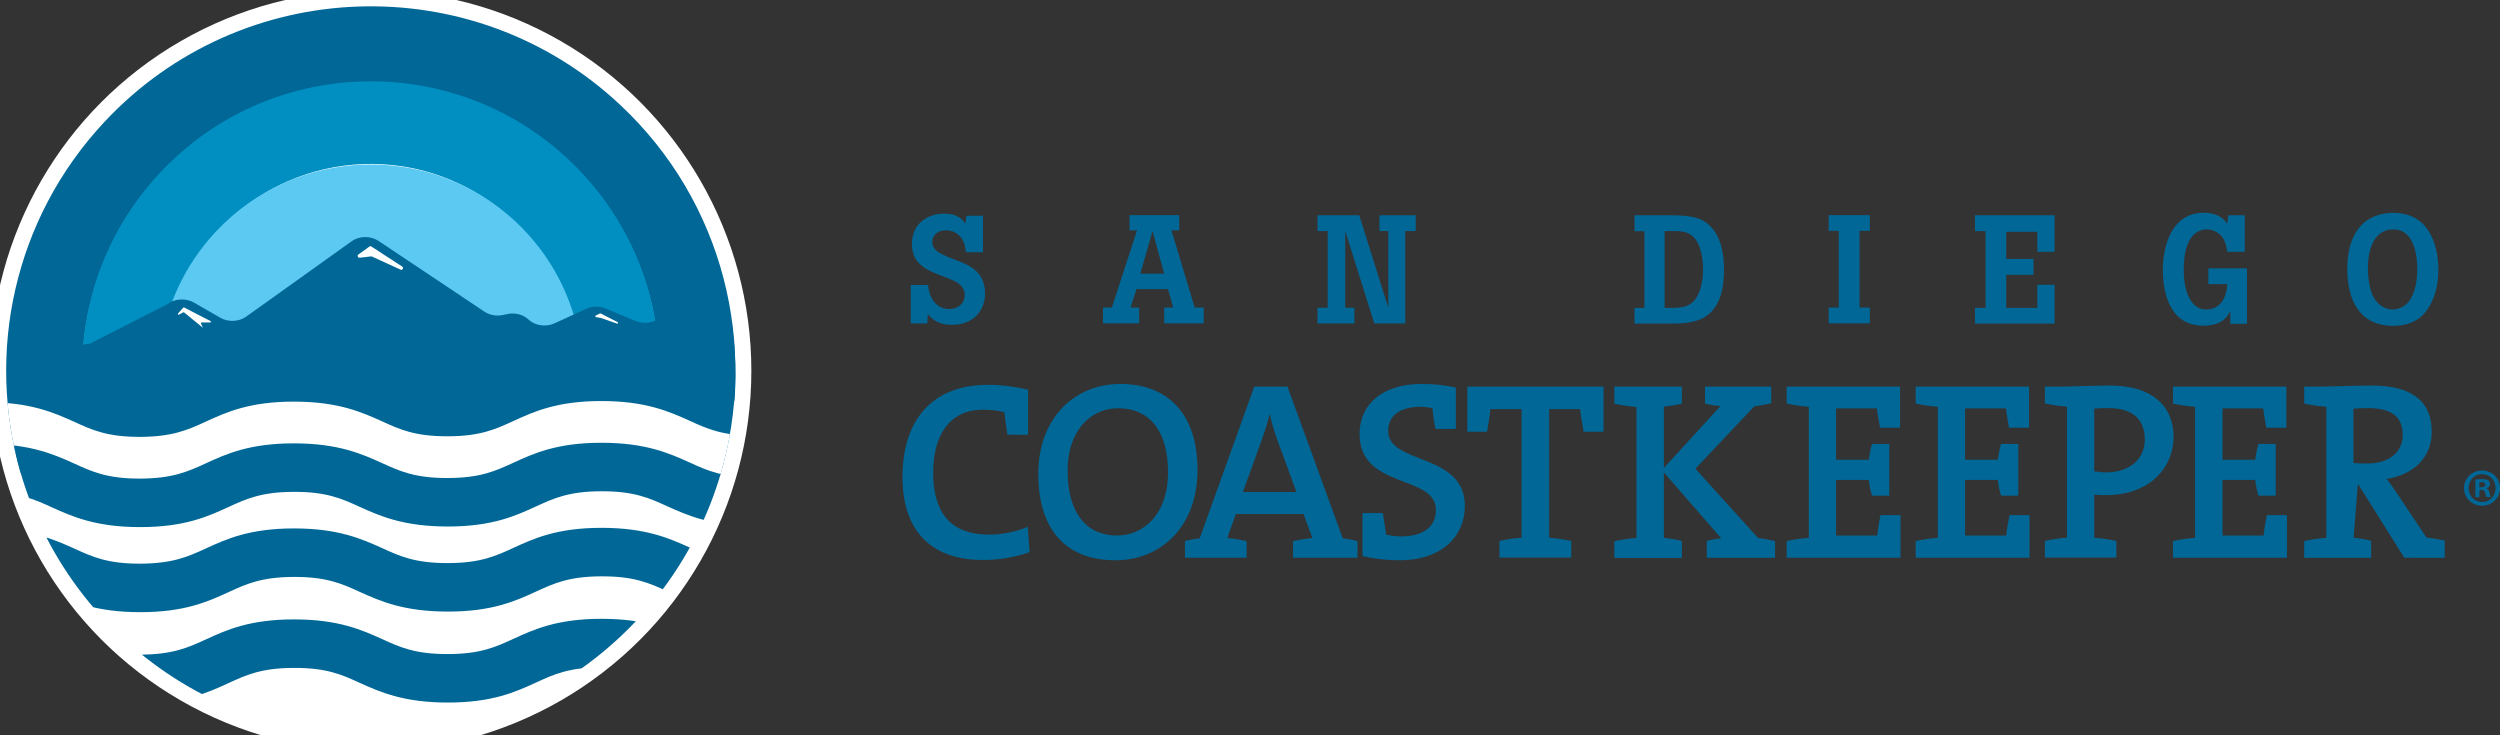 <?xml version="1.0" encoding="utf-8"?>
<!-- Generator: Adobe Illustrator 22.1.0, SVG Export Plug-In . SVG Version: 6.00 Build 0)  -->
<svg version="1.1" id="Layer_1" xmlns="http://www.w3.org/2000/svg" xmlns:xlink="http://www.w3.org/1999/xlink" x="0px" y="0px"
	 viewBox="0 0 1695.6 498.8" style="enable-background:new 0 0 1695.6 498.8;" xml:space="preserve">
<rect x="0" y="0" width="1695.6" height="498.8" fill="#333333" stroke="none"/>
<style type="text/css">
	.st0{fill:#006797;}
	.st1{fill:#FFFFFF;}
	.st2{fill:#008FC0;}
	.st3{fill:#5CC9F3;}
	.st4{clip-path:url(#SVGID_2_);fill:#006797;}
	.st5{fill:#006797;stroke:#006797;stroke-width:0.25;stroke-miterlimit:10;}
	.st6{clip-path:url(#SVGID_4_);fill:#FFFFFF;}
	.st7{clip-path:url(#SVGID_6_);fill:#006797;}
</style>
<g>
	<path class="st0" d="M241.7,262.4c-1,0.2-2.1,0.4-3.1,0.6c0.9,0.2,1.7,0.5,2.4,0.9C241.1,263.4,241.4,262.9,241.7,262.4z"/>
	<g>
		<g>
			<g>
				<path class="st0" d="M1606,276.8c-3.6,0-7,0.2-9.8,0.4V314c1.7,0.2,5,0.4,9.1,0.4c15.1,0,24.3-7.7,24.3-19.3
					C1629.6,282.3,1621.7,276.8,1606,276.8z M1630.7,378.3l-31.5-50.2l-2.9,36.6c4,0.4,8.1,1,11.9,2.1v11.5h-45.4V367
					c4.5-1,9.8-1.9,15-2.2v-88.9c-5.2-0.4-10.5-1.2-15-2.2v-11.5h13.4c4.5,0,18.4-0.7,32.5-0.7c24.1,0,40.6,8.4,40.6,31.5
					c0,17.5-12.7,29.1-30.6,31.8c2.4,2.9,4.8,6.4,6.9,9.6l20.1,30.1c3.6,0.5,7.9,1.2,12.4,2.1v11.7H1630.7z M1473.8,378.3V367
					c4.5-1,9.8-1.9,15-2.2v-88.9c-5.2-0.4-10.5-1.2-15-2.2v-11.5h76.9v27.9h-13.6c-0.9-4.8-1.7-9.4-2.1-13.1h-27.6v34.8h22.2
					c0.5-3.8,1.2-7.4,2.2-10.7h11.7v35.1h-11.7c-1-3.3-1.9-7.2-2.2-10.7h-22.2v37.7h27.9c0.3-4.1,1.2-8.8,2.2-13.8h13.6v28.9H1473.8
					L1473.8,378.3z M1430,276.8c-3.6,0-6.5,0-9.6,0.4v42.5c2.7,0.3,5.5,0.7,8.3,0.7c15.6-0.2,26-8.8,26-22.4
					C1454.6,284.7,1446.8,276.8,1430,276.8z M1429,335.8c-2.6,0-5.7,0-8.6-0.3v29.2c5.2,0.4,10.5,1.2,15,2.2v11.3h-48.5v-11.3
					c4.5-1,9.8-1.9,15-2.2v-88.9c-5.2-0.4-10.5-1.2-15-2.2v-11.4h13.1c5.5,0,19.8-0.7,31.5-0.7c27.5,0,42.7,13.4,42.7,34.9
					C1474,318.9,1456.1,335.8,1429,335.8z M1299.3,378.3V367c4.5-1,9.8-1.9,15-2.2v-88.9c-5.2-0.4-10.5-1.2-15-2.2v-11.5h76.9v27.9
					h-13.6c-0.8-4.8-1.7-9.4-2.1-13.1h-27.7v34.8h22.2c0.5-3.8,1.2-7.4,2.2-10.7h11.7v35.1h-11.7c-1-3.3-1.9-7.2-2.2-10.7h-22.2
					v37.7h27.9c0.4-4.1,1.2-8.8,2.2-13.8h13.6v28.9H1299.3L1299.3,378.3z M1211.8,378.3V367c4.5-1,9.8-1.9,15-2.2v-88.9
					c-5.2-0.4-10.5-1.2-15-2.2v-11.5h76.9v27.9h-13.6c-0.8-4.8-1.7-9.4-2.1-13.1h-27.7v34.8h22.2c0.5-3.8,1.2-7.4,2.2-10.7h11.7
					v35.1h-11.7c-1-3.3-1.9-7.2-2.2-10.7h-22.2v37.7h27.9c0.4-4.1,1.2-8.8,2.2-13.8h13.6v28.9H1211.8L1211.8,378.3z M1157.6,378.3
					v-11.5c3.1-0.7,6.6-1.4,9.8-1.7l-38.9-44.7v44.4c3.8,0.4,8.4,1,12.2,2.1v11.5h-45.8v-11.3c4.5-1,9.8-1.9,15-2.2V276
					c-5.2-0.4-10.5-1.2-15-2.2v-11.6h45.8v11.5c-3.8,1-8.4,1.7-12.2,2.1v41.6l38.4-42c-3.4-0.2-7.4-0.9-10.5-1.7v-11.5h44.9v11.3
					c-3.6,0.9-7.9,1.5-11.5,2.1l-39.9,42.3l42.5,47c3.6,0.4,7.9,1.2,11.5,2.1v11.3H1157.6L1157.6,378.3z M1087.5,292.8h-13.4
					c-1-6-2.1-11-2.4-15.3h-21v87.2c5.2,0.4,10.5,1.2,15,2.2v11.3H1017v-11.3c4.5-1,9.8-1.9,15-2.2v-87.2h-21.2
					c-0.3,4.3-1.2,9.3-2.2,15.3h-13.4v-30.6h92.4v30.6H1087.5z M949.6,380c-9.1,0-18.1-1-25.5-2.9V348h13.8
					c0.8,5.3,1.7,10.3,2.1,14.6c3.1,0.7,7,1.2,10.3,1.2c13.3,0,23.6-5.3,23.6-17.9c0-24.4-51.8-13.8-51.8-51.6
					c0-20,15.5-33.9,42.1-33.9c8.3,0,15.5,0.8,23.2,2.4v28.1h-13.8c-1.1-5-1.7-10-2.1-14.1c-1.9-0.4-5.3-0.9-8.1-0.9
					c-14.6,0-21.9,6.7-21.9,16.3c0,23.2,52,14.6,52,50.9C993.6,364.5,976.8,380,949.6,380z M866.4,298.6c-2.2-6-3.8-11.5-5.2-17.9
					c-1.5,6-3.4,12.2-5.7,18.4L843,333.7h36.3L866.4,298.6z M877,378.3V367c4-0.9,8.8-1.7,13.1-2.1l-6-16.3h-45.9l-5.8,16.3
					c4.3,0.4,9.1,1.2,13.1,2.1v11.3h-41.8V367c2.9-0.9,6.9-1.5,10-1.9l37-102.9h22.5l37.5,102.9c3.1,0.4,7,1,10,1.9v11.3H877z
					 M758.2,276.9c-17.9,0-34.1,14.5-34.1,42.3c0,26.3,10.8,44,33.7,44c17.2,0,34.4-13.8,34.4-42.7
					C792.3,292.6,779.9,276.9,758.2,276.9z M756.5,380c-35.3,0-52.3-22.9-52.3-58.5c0-38.5,25.1-61.1,55.7-61.1
					c31.3,0,52.3,19.4,52.3,58.3C812.2,357.3,787.3,380,756.5,380z M683.3,294.8c-1-5.7-1.5-10.5-2.1-15.2
					c-5.1-1.4-9.8-1.7-14.8-1.7c-22.5,0-33.5,17.7-33.5,42.5c0,26.5,11,42.2,38.2,42.2c8.8,0,18.6-2.1,26-5.3l1.2,17.2
					c-9.4,3.3-20.3,5.3-31.5,5.3c-36.5,0-54.7-21-54.7-56.2c0-36.8,18.4-62.6,58.2-62.6c8.8,0,18.1,1.2,27,3.3v30.6L683.3,294.8
					L683.3,294.8z M617.8,193.3h11.6c0.4,2.8,0.8,5.5,2.2,8.2c2.7,5.9,7.7,8.1,12.2,8.1c5.4,0,10.5-3.2,10.5-9.6
					c0-6-5.1-8.5-8.1-9.9c-4.1-1.9-8.1-3.1-12.2-4.9c-9.1-3.7-15.5-8.9-15.5-19.7c0-13.8,10.7-20.6,21.7-20.6c9.8,0,13,4.4,14.5,6.8
					l0.8-5.4h11.2v24.8h-11.6c-0.2-1.9-0.5-6.9-3.7-10.5c-2.1-2.5-5.6-4.4-9.9-4.4c-6,0-9.2,3.8-9.2,7.9c0,5.1,4.8,7.6,8.4,9.2
					c3.7,1.7,7.6,3,11.3,4.5c5.2,2.2,16.1,6.7,16.1,21.1c0,12.7-8.8,21.4-22.4,21.4c-10.5,0-14.5-4.9-16.5-7.4l-0.2,6.5h-11.3v-26.1
					H617.8z M766.1,156.2v-10.3h33.7v10.3h-5.3l15.8,52.4h6.1v10.7h-26.8v-10.7h6.1l-3.5-12.5h-21.4l-4,12.5h5.8v10.7h-24.5v-10.7h6
					l17.1-52.4H766.1z M789.6,185.6l-7.9-28.9l-8.3,28.9H789.6z M893.6,156.7V146h28.3l19.7,62.7v-52h-6V146h24.6v10.7h-7.1v62.7
					h-21l-19.7-62.7v52h6.2v10.7h-25v-10.7h6.9v-52L893.6,156.7L893.6,156.7z M1108.6,156.7V146h24.8c12.2,0.2,20.3,0.9,26.7,7.5
					c7.3,7.4,9.2,19,9.2,29.6c0,14.2-3.4,26-13,31.9c-7.1,4.3-16.1,4.4-23,4.5h-24.7v-10.7h6.7v-52h-6.7V156.7z M1135.3,156.7h-6.3
					v52.1h5.4c4.7-0.1,9.8-0.2,13.8-4c4.8-4.5,6.9-13.7,6.9-22c0-4.2-0.6-10.8-2.7-16.1C1148.3,156.9,1141.4,156.8,1135.3,156.7z
					 M1240.3,145.9h27.9v10.7h-7v52h7v10.7h-27.9v-10.7h6.8v-52h-6.8V145.9z M1339.5,156.7V146h54v24.8h-11.7v-13.6h-21.1v18.4h18.5
					v10.8h-18.5v22.4h21.1v-15.7h11.7v26.4h-54v-10.7h7.2v-52L1339.5,156.7L1339.5,156.7z M1512.7,219.4v-8.5
					c-1.5,3.1-4.9,10-18.6,10c-5.5,0-11-1.5-15.4-5c-8.4-6.6-11.8-19.8-11.8-32.7c0-15.8,5.7-38.9,27.8-38.9
					c6.8,0,12.8,2.3,15.8,7.4l0.9-5.7h11.1v24.8h-11.9c-0.4-2.7-0.9-6.1-2.8-9.2c-2.5-3.7-6.7-6-11.1-6c-6.3,0-10.7,4.2-13,10.2
					c-2.1,5.5-2.6,11.6-2.6,17.5c0,10.1,2.3,18.5,6.9,23.2c2.3,2.3,4.8,3.4,8.3,3.4s7-1.2,9.4-3.7c3.4-3.5,4.6-8.6,5-13.5h-12.9V182
					h26.2v37.6h-11.3V219.4z M1592,182.3c0-13,3.5-25.5,12.8-32.4c6.8-5,16.9-6.8,26.1-4.7c21.1,4.7,22.9,29.6,22.9,37.9
					c0,8.6-1.7,17.3-6.1,24.7c-2.6,4.5-8.7,13.2-24.6,13.2C1600.7,221,1592,203.9,1592,182.3z M1639.5,182.9
					c0-9.1-1.8-27.3-16.3-27.3c-12.2,0-17.2,12-17.2,26.4c0,5.6,0.9,12.5,2.8,17.3c4.2,10.2,12.2,10.6,14,10.6
					c3.9,0,7.6-1.7,10.1-4.4C1636,202.3,1639.5,194.7,1639.5,182.9z"/>
			</g>
		</g>
	</g>
	<circle class="st1" cx="251.5" cy="251.5" r="258.1"/>
	<path class="st0" d="M434,322.1c18.2,0.4,36.3,0.2,54.5,0.2c25.9-87,2.8-185.1-68-251.3C320.8-22.3,164.2-17.1,70.9,82.6
		c-61.8,66.1-80.4,157-56.9,238c17.4-2.6,35-4.2,52.8-4.7c-23.1-66.4-9.5-143.1,41.9-198c73.8-78.9,197.6-83,276.5-9.2
		C445.2,164.8,461.9,249.8,434,322.1z"/>
	<path class="st2" d="M374.5,317.7c1.2,0.2,2.9,0.4,2.5,0.3c0.6,0.1,1.2,0.1,1.7,0.2c1.6,0.2,3.1,0.4,4.7,0.5
		c3.4,0.4,6.8,0.7,10.1,1c6.5,0.5,13,0.9,19.5,1.3c7.1,0.3,14.2,0.6,21.2,0.7c28-72.4,11.2-157.5-48.8-213.7
		c-79-73.9-203-69.8-276.9,9.2c-51.5,55-65.1,131.8-42,198.3c3.5-0.1,7.1-0.2,10.6-0.2c16.6,0,33.1-0.5,49.7-0.7
		c-26-51-18.9-114.9,22.5-159.1c52.8-56.4,141.3-59.4,197.7-6.6C394.6,193.3,404.2,263.1,374.5,317.7z"/>
	<path class="st3" d="M296.1,330.8c3.9,0,7.7-0.2,11.5-0.5c1.8-0.2,3.5-0.4,5.3-0.6c0.4,0,0.8-0.1,1.1-0.1c0.6-0.1,1.2-0.2,1.8-0.3
		c7.2-1.1,14.3-2.4,21.5-3.5c13.1-2,26.3-3.6,39.5-1.9c0,0,0.5,0.1,1.2,0.2c30.5-56.2,20.6-127.9-28.2-173.7
		c-58-54.3-149.1-51.3-203.4,6.7c-42.6,45.5-49.9,111.2-23.2,163.7c21.7-0.3,43.3-0.4,64.9,1c20.5,1.3,36.5,3.9,56.9,6.1
		c14.5,1.5,29,3.1,43.5,5.2C290.9,331.7,293.5,330.8,296.1,330.8z"/>
	<g>
		<g>
			<defs>
				<circle id="SVGID_1_" cx="251.5" cy="254.5" r="247.3"/>
			</defs>
			<clipPath id="SVGID_2_">
				<use xlink:href="#SVGID_1_"  style="overflow:visible;"/>
			</clipPath>
			<path class="st4" d="M504.4,239.2c-0.5-5.3-0.3-11.1-0.3-17l-29.4-7.9c-4.4-3.8-11.2-4.8-16.9-2.4l-13.9,5.8
				c-4.1,1.7-8.9,1.7-12.9,0l-20.2-8.4c-4.2-1.8-9.2-1.7-13.4,0.2l-1.2,0.6l-20.1,9.2c-5.9,2.7-13.3,1.6-17.7-2.6
				c-3.6-3.4-9.3-4.9-14.7-3.6l-2.3,0.5c-4.5,1-9.2,0.2-12.8-2.2l-71.9-48c-5.4-3.6-13.1-3.5-18.3,0.3l-71.5,51.1
				c-4.9,3.5-12.2,3.8-17.5,0.7l-17.9-10.3c-5.6-3.2-13.2-2.7-18.1,1.2l-51.5,26.2c-2.6,2.1-28,1.7-47.9,1.2
				c3.6,5.8,5.8,12.6,6.1,19.8c0.1,2.4-0.1,4.7-0.5,6.9c0.2,1.5,0.4,3,0.5,4.6c0.3,7.1-1.8,13.9-5.6,19.7
				c19.3,1.8,33.2,18.1,34.1,37.3c0.2,3.5-0.3,6.9-1.2,10.2c1.3,0,2.6,0.1,3.9,0.1c2.2,0.6,4.5,1.1,6.5,1.6
				c14.2,3.5,33.3-6,47.9-3.6c8.6,1.4,16.8,3.7,24.8,6.3c1.9-0.9,3.9-1.4,6.1-1.2c0.5,0,1,0.1,1.5,0.1c2.7-3.3,6.6-5.4,11.1-5.1
				c0.1,0,0.3,0,0.4,0l0,0l0,0c10.5,0.6,21.2-0.8,31.7-2c25.4-3,50.8-7.2,76.5-7.4c21.1-0.2,44.4,2.1,60,16.9c2.7,0.2,5.3,0.5,8,0.8
				c3.6,0.4,7.2,0.7,10.9,0.9c0.7-0.5,1.5-1,2.2-1.5c9.5-6.9,18.6-14.4,28.2-21.1c10.6-7.4,23.7-14.4,37-13.2
				c14.9,1.3,24.3,12.2,35.4,20.9c0.1,0.1,0.2,0.2,0.4,0.3c8.7,1.2,17.4,2.8,26,4.9c-0.1-0.6-0.1-1.3-0.1-1.9
				c-0.8-16.9,12.2-31.7,27.9-36.1C494.7,274.7,506,255.9,504.4,239.2z"/>
		</g>
	</g>
	<path class="st5" d="M309.4,356.2"/>
	<g>
		<g>
			<defs>
				<circle id="SVGID_3_" cx="251.5" cy="251.5" r="247.3"/>
			</defs>
			<clipPath id="SVGID_4_">
				<use xlink:href="#SVGID_3_"  style="overflow:visible;"/>
			</clipPath>
			<path class="st6" d="M512.3,328.4c-30.1,0-45.9-7.1-59.9-13.4c-12-5.5-22.4-10.2-44.5-10.1c-22,0-32.4,4.8-44.4,10.3
				c-13.9,6.4-29.7,13.6-59.8,13.6c-30.1,0-45.9-7.1-59.9-13.4c-12-5.5-22.4-10.2-44.5-10.1c-22,0-32.4,4.8-44.4,10.3
				c-13.9,6.4-29.7,13.6-59.8,13.6s-45.9-7.1-59.9-13.4c-12-5.5-22.4-10.2-44.5-10.1v-32.9c30.1,0,45.9,7.1,59.9,13.4
				c12,5.5,22.4,10.2,44.5,10.1c22.1-0.1,32.4-4.8,44.4-10.3c13.9-6.4,29.7-13.6,59.8-13.6c30.1,0,45.9,7.1,59.9,13.4
				c12,5.5,22.4,10.2,44.5,10.1c22,0,32.4-4.8,44.4-10.3c13.9-6.4,29.7-13.6,59.8-13.6c30.1,0,45.9,7.1,59.9,13.4
				c12,5.5,22.4,10.2,44.5,10.1V328.4z"/>
		</g>
		<g>
			<defs>
				<circle id="SVGID_5_" cx="251.5" cy="251.5" r="247.3"/>
			</defs>
			<clipPath id="SVGID_6_">
				<use xlink:href="#SVGID_5_"  style="overflow:visible;"/>
			</clipPath>
			<path class="st7" d="M512.4,476.1c-30.1,0-45.9-7.1-59.9-13.4c-12-5.5-22.4-10.2-44.5-10.1c-22,0-32.4,4.8-44.4,10.3
				c-13.9,6.4-29.7,13.6-59.8,13.6c-30.1,0-45.9-7.1-59.9-13.4c-12-5.5-22.4-10.2-44.5-10.1c-22,0-32.4,4.8-44.4,10.3
				c-13.9,6.4-29.7,13.6-59.8,13.6s-45.9-7.1-59.9-13.4c-12-5.5-22.4-10.2-44.5-10.1v-32.9c30.1,0,45.9,7.1,59.9,13.4
				c12,5.5,22.4,10.2,44.5,10.1c22.1-0.1,32.4-4.8,44.4-10.3c13.9-6.4,29.7-13.6,59.8-13.6c30.1,0,45.9,7.1,59.9,13.4
				c12,5.5,22.4,10.2,44.5,10.1c22,0,32.4-4.8,44.4-10.3c13.9-6.4,29.7-13.6,59.8-13.6c30.1,0,45.9,7.1,59.9,13.4
				c12,5.5,22.4,10.2,44.5,10.1V476.1z M512.4,414.4c-30.1,0-45.9-7.1-59.9-13.4c-12-5.5-22.4-10.2-44.5-10.1
				c-22,0-32.4,4.8-44.4,10.3c-13.9,6.4-29.7,13.6-59.8,13.6c-30.1,0-45.9-7.1-59.9-13.4c-12-5.5-22.4-10.2-44.5-10.1
				c-22,0-32.4,4.8-44.4,10.3c-13.9,6.4-29.7,13.6-59.8,13.6s-45.9-7.1-59.9-13.4c-12-5.5-22.4-10.2-44.5-10.1v-32.9
				c30.1,0,45.9,7.1,59.9,13.4c12,5.5,22.4,10.2,44.5,10.1c22.1-0.1,32.4-4.8,44.4-10.3c13.9-6.4,29.7-13.6,59.8-13.6
				c30.1,0,45.9,7.1,59.9,13.4c12,5.5,22.4,10.2,44.5,10.1c22,0,32.4-4.8,44.4-10.3c13.9-6.4,29.7-13.6,59.8-13.6
				c30.1,0,45.9,7.1,59.9,13.4c12,5.5,22.4,10.2,44.5,10.1V414.4z M512.3,356.7c-30.1,0-45.9-7.1-59.9-13.4
				c-12-5.5-22.4-10.2-44.5-10.1c-22,0-32.4,4.8-44.4,10.3c-13.9,6.4-29.7,13.6-59.8,13.6c-30.1,0-45.9-7.1-59.9-13.4
				c-12-5.5-22.4-10.2-44.5-10.1c-22,0-32.4,4.8-44.4,10.3c-13.9,6.4-29.7,13.6-59.8,13.6s-45.9-7.1-59.9-13.4
				c-12-5.5-22.4-10.2-44.5-10.1v-32.9c30.1,0,45.9,7.1,59.9,13.4c12,5.5,22.4,10.2,44.5,10.1c22.1-0.1,32.4-4.8,44.4-10.3
				c13.9-6.4,29.7-13.6,59.8-13.6c30.1,0,45.9,7.1,59.9,13.4c12,5.5,22.4,10.2,44.5,10.1c22,0,32.4-4.8,44.4-10.3
				c13.9-6.4,29.7-13.6,59.8-13.6c30.1,0,45.9,7.1,59.9,13.4c12,5.5,22.4,10.2,44.5,10.1V356.7z"/>
		</g>
	</g>
	<path class="st1" d="M243.1,172.6l7.5-5.4c0.4-0.3,0.9-0.3,1.3,0l20.9,13.6c1.2,0.8,0.2,2.7-1.1,2.1l-19.4-8.9
		c-0.2-0.1-0.4-0.1-0.6-0.1l-7.7,0.9C242.7,174.9,242.1,173.3,243.1,172.6z"/>
	<path class="st1" d="M125,208.6l17.8,9.2c0.5,0.2,0.3,0.9-0.2,0.9h-5.8c-0.4,0-0.6,0.4-0.5,0.7l1.3,2.9l-12.7-10.4
		c-0.2-0.1-0.4-0.1-0.6-0.1l-2.9,1.6c-0.5,0.3-1-0.3-0.6-0.8l3.6-4.1C124.5,208.5,124.7,208.5,125,208.6z"/>
	<path class="st1" d="M404.1,214l2.8-1.4c0.2-0.1,0.3-0.1,0.5,0l11.5,5.9c0.6,0.3,0.2,1.2-0.4,1l-11.1-3.9h-0.1l-3.1-0.5
		C403.7,215,403.6,214.3,404.1,214z"/>
	<g>
		<path class="st0" d="M1695.6,331c0,6.7-5.3,12-12.2,12c-6.8,0-12.2-5.3-12.2-12c0-6.6,5.4-11.9,12.2-11.9
			C1690.3,319.2,1695.6,324.4,1695.6,331z M1674.3,331c0,5.3,3.9,9.5,9.3,9.5c5.2,0,9-4.2,9-9.4c0-5.3-3.8-9.5-9.1-9.5
			C1678.2,321.5,1674.3,325.8,1674.3,331z M1681.6,337.2h-2.7v-11.9c1.1-0.2,2.6-0.4,4.6-0.4c2.2,0,3.3,0.4,4.1,0.9
			c0.7,0.5,1.2,1.4,1.2,2.6c0,1.3-1,2.3-2.5,2.7v0.1c1.2,0.4,1.8,1.3,2.2,2.9c0.4,1.8,0.6,2.5,0.9,3h-3c-0.4-0.4-0.6-1.5-0.9-2.9
			c-0.2-1.3-0.9-1.9-2.5-1.9h-1.3L1681.6,337.2L1681.6,337.2z M1681.6,330.5h1.3c1.5,0,2.7-0.5,2.7-1.7c0-1.1-0.8-1.8-2.5-1.8
			c-0.7,0-1.2,0.1-1.5,0.1V330.5z"/>
	</g>
</g>
</svg>
